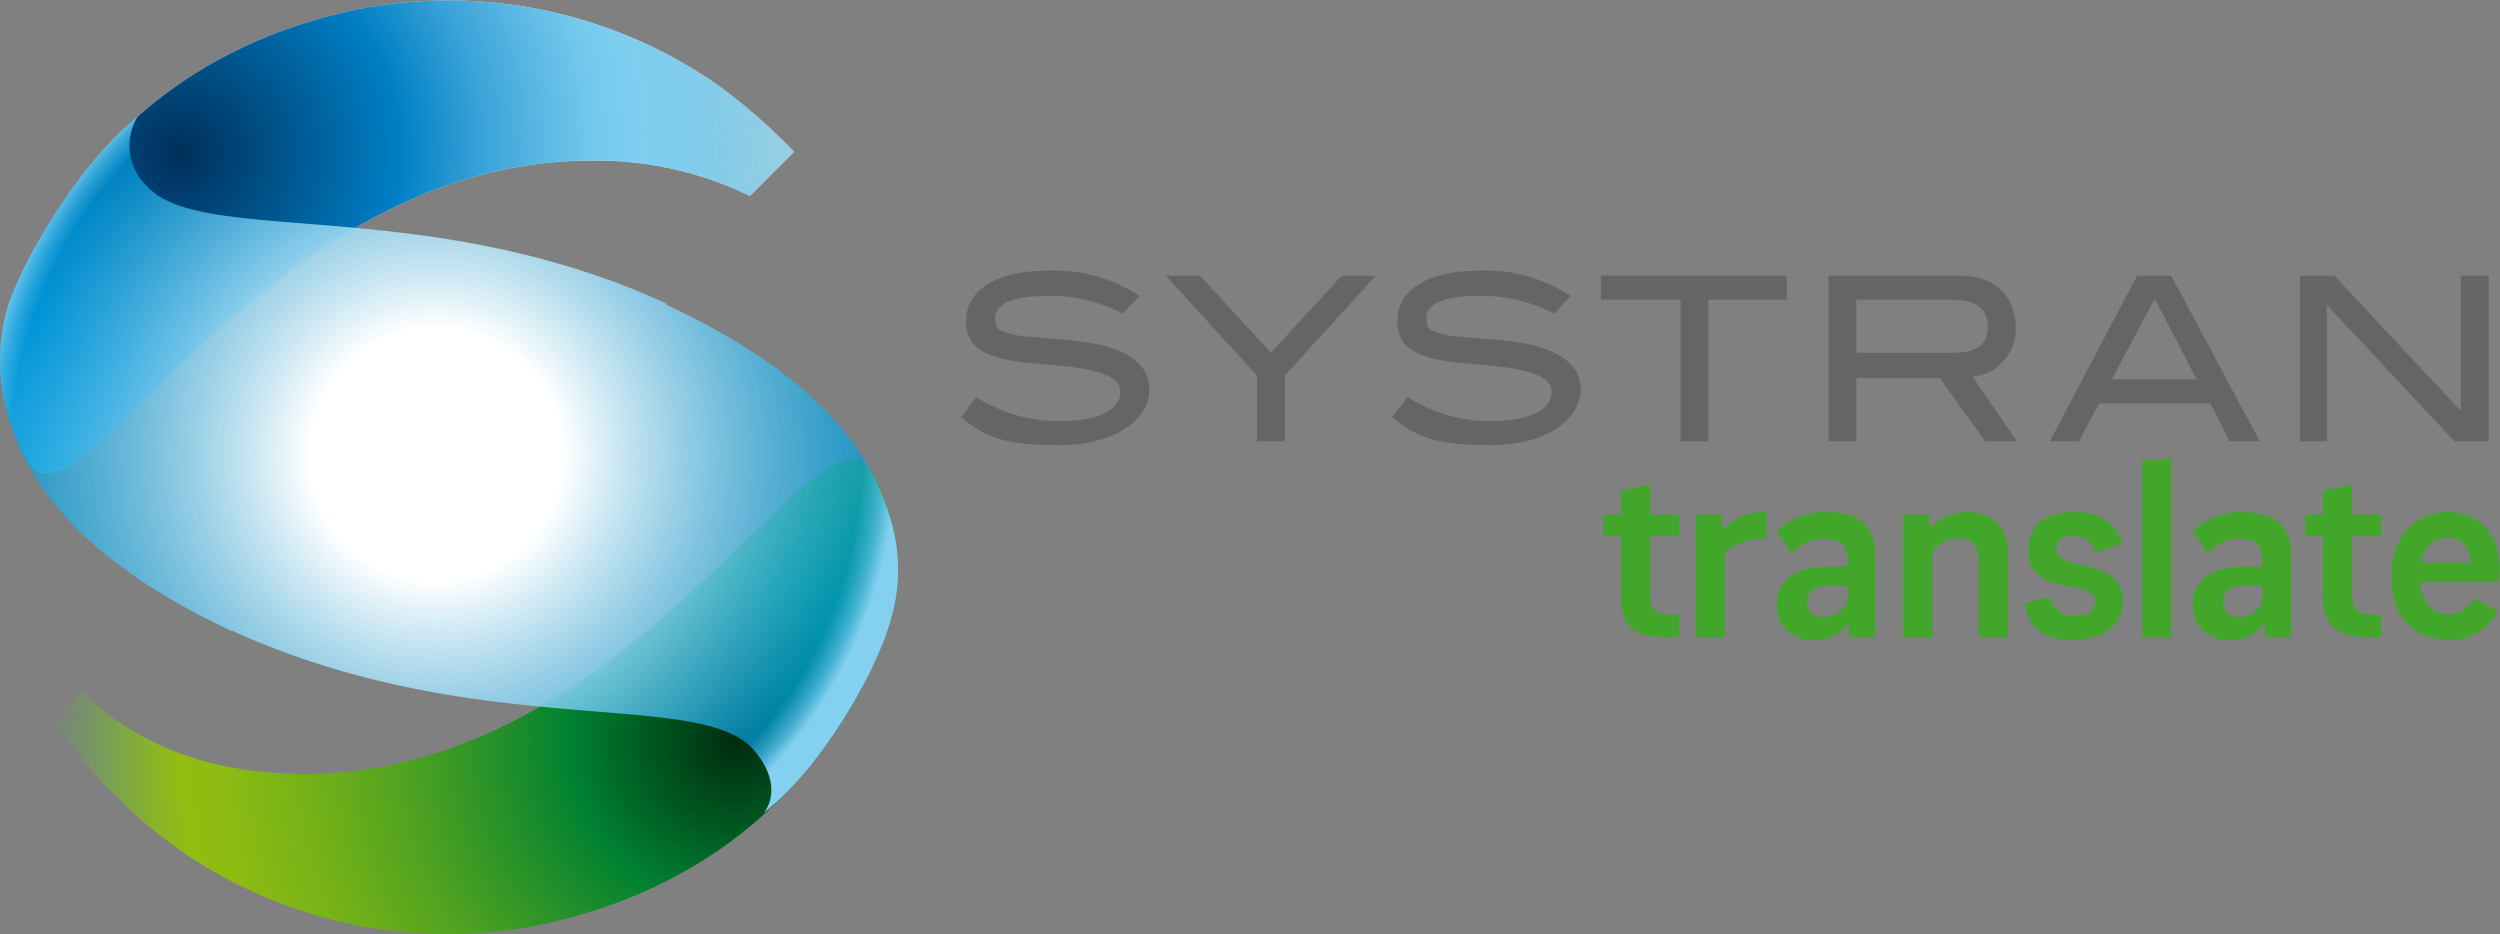 <svg xmlns="http://www.w3.org/2000/svg" xmlns:xlink="http://www.w3.org/1999/xlink" viewBox="0 0 197.7 73.9"><rect x="0" y="0" width="197.7" height="73.9" fill="#808080" stroke="none"/><defs><style>.cls-1{fill:url(#radial-gradient);}.cls-2{opacity:0.9;fill:url(#radial-gradient-2);}.cls-3{fill:url(#radial-gradient-3);}.cls-4{fill:url(#radial-gradient-4);}.cls-5{fill:#41a62a;}.cls-6{fill:#646567;}</style><radialGradient id="radial-gradient" cx="58.19" cy="58.69" r="54.6" gradientUnits="userSpaceOnUse"><stop offset="0" stop-color="#002c0e"/><stop offset="0.24" stop-color="#008132"/><stop offset="0.31" stop-color="#198b2c"/><stop offset="0.47" stop-color="#4da121"/><stop offset="0.61" stop-color="#72b018"/><stop offset="0.73" stop-color="#8aba13"/><stop offset="0.8" stop-color="#92bd11"/><stop offset="0.82" stop-color="#90bc14" stop-opacity="0.96"/><stop offset="0.85" stop-color="#89bb1c" stop-opacity="0.86"/><stop offset="0.89" stop-color="#7eb829" stop-opacity="0.68"/><stop offset="0.93" stop-color="#6fb53b" stop-opacity="0.44"/><stop offset="0.98" stop-color="#5cb052" stop-opacity="0.13"/><stop offset="1" stop-color="#54ae5c" stop-opacity="0"/></radialGradient><radialGradient id="radial-gradient-2" cx="35.02" cy="39.26" r="34.49" gradientUnits="userSpaceOnUse"><stop offset="0.17" stop-color="#bcccd4"/><stop offset="0.46" stop-color="#dfe7eb" stop-opacity="0.95"/><stop offset="0.75" stop-color="#f7f9fa" stop-opacity="0.91"/><stop offset="1" stop-color="#fff" stop-opacity="0.9"/></radialGradient><radialGradient id="radial-gradient-3" cx="14.16" cy="12.1" r="54.32" gradientUnits="userSpaceOnUse"><stop offset="0.01" stop-color="#00315d"/><stop offset="0.32" stop-color="#007ec4"/><stop offset="0.33" stop-color="#0481c5"/><stop offset="0.44" stop-color="#38a2d8"/><stop offset="0.54" stop-color="#5ebae5"/><stop offset="0.61" stop-color="#75c9ed"/><stop offset="0.66" stop-color="#7dcef0"/><stop offset="0.7" stop-color="#7bcdef" stop-opacity="0.97"/><stop offset="0.75" stop-color="#74c9ec" stop-opacity="0.89"/><stop offset="0.81" stop-color="#6ac4e7" stop-opacity="0.76"/><stop offset="0.88" stop-color="#5bbce0" stop-opacity="0.57"/><stop offset="0.96" stop-color="#48b2d8" stop-opacity="0.34"/><stop offset="1" stop-color="#3dacd3" stop-opacity="0.2"/></radialGradient><radialGradient id="radial-gradient-4" cx="34.5" cy="35.96" r="38.23" gradientUnits="userSpaceOnUse"><stop offset="0.26" stop-color="#fff"/><stop offset="0.45" stop-color="#b2e2f6" stop-opacity="0.91"/><stop offset="0.88" stop-color="#009ee0" stop-opacity="0.7"/><stop offset="0.89" stop-color="#13a5e2" stop-opacity="0.74"/><stop offset="0.92" stop-color="#46b8e8" stop-opacity="0.86"/><stop offset="0.95" stop-color="#84d0f0"/></radialGradient></defs><title>SYSTRAN Translate - Neural Machine Translation (NMT)</title><g id="Calque_2" data-name="Calque 2"><g id="Calque_1-2" data-name="Calque 1"><path class="cls-1" d="M69.1,37.6c-4-7.9-18.5,23.8-45.3,23.6-7.9-.1-13.3-2.6-17.3-6.5L4.3,57a38.2,38.2,0,0,0,9.6,10,37.1,37.1,0,0,0,28,6.3c18.7-3.6,25.6-16.7,27.9-22.5C70.7,48,72.3,44,69.1,37.6Z"/><path class="cls-2" d="M62.8,12A46.1,46.1,0,0,0,57,6.9,37.2,37.2,0,0,0,29,.6C10.2,4.2,3.6,17.5,1,23.1c-.9,2.8-1.9,7,1,13,3.9,8,18.2-23.6,45-23.4a27.6,27.6,0,0,1,12.3,2.8Z"/><path class="cls-3" d="M62.8,12A46.1,46.1,0,0,0,57,6.9,37.2,37.2,0,0,0,29,.6C10.2,4.2,3.6,17.5,1,23.1c-.9,2.8-1.9,7,1,13,3.9,8,18.2-23.6,45-23.4a27.6,27.6,0,0,1,12.3,2.8Z"/><path class="cls-4" d="M70.5,41.3C69,35.9,64.9,29.8,52.7,24.1h.1c-.1,0-.1,0-.1-.1-19.2-8.8-37-4.4-41.2-9.4a4.4,4.4,0,0,1-.6-5.4C6.1,13.1,1.9,20.5.7,24a15.1,15.1,0,0,0-.1,8.8c1.5,5.3,5.6,11.4,17.7,17.1h.1c19.4,8.8,37,4.5,41.2,9.4,1.4,1.6,1.9,3.5.8,5,4.9-3.9,9.1-11.6,10.1-15.5A13.7,13.7,0,0,0,70.5,41.3Z"/><path class="cls-5" d="M126.8,40.7h1.4V38.8l2.3-.5v2.4h2.3v1.7h-2.3v4.7c0,1.1.4,1.5,1.6,1.5h.7v1.8h-1.1c-2.7,0-3.5-1.1-3.5-3.3V42.4h-1.4Z"/><path class="cls-5" d="M134.1,50.4V40.7h2.1v1.2a4.4,4.4,0,0,1,3.5-1.4v2.1a4.6,4.6,0,0,0-3.3,1.1v6.7Z"/><path class="cls-5" d="M140.5,47.8c0-1.9,1.4-3,4.4-3h1.2v-.4c0-1.3-.5-1.8-1.9-1.8a3.3,3.3,0,0,0-2.5,1.2L140.5,42a5.5,5.5,0,0,1,4-1.5c2.9,0,3.8,1.5,3.8,3.4v6.5h-2.1V49.3a3.2,3.2,0,0,1-2.7,1.3A2.7,2.7,0,0,1,140.5,47.8Zm5.6-.2V46.3h-1.4c-1.2,0-1.8.5-1.8,1.3s.5,1.2,1.3,1.2A2.2,2.2,0,0,0,146.1,47.6Z"/><path class="cls-5" d="M150.5,50.4V40.7h2.1v1.1a4,4,0,0,1,3-1.3c2.3,0,3.2,1.5,3.2,3.4v6.5h-2.3v-6c0-1.3-.6-1.8-1.5-1.8a2.6,2.6,0,0,0-2.2,1v6.8Z"/><path class="cls-5" d="M167.8,43l-2.1.7a1.7,1.7,0,0,0-1.8-1.3c-.8,0-1.3.4-1.3,1s.5,1,2.1,1.3,3.2,1,3.2,2.8-1.5,3.1-4,3.1-3.5-1.1-3.8-2.9l2-.5a2,2,0,0,0,2,1.5c1,0,1.6-.4,1.6-1.1s-.6-1-1.9-1.2-3.4-.6-3.4-2.8,1.4-3.1,3.7-3.1S167.5,41.7,167.8,43Z"/><path class="cls-5" d="M169.4,50.4V36.3h2.3V50.4Z"/><path class="cls-5" d="M173.4,47.8c0-1.9,1.4-3,4.3-3h1.2v-.4c0-1.3-.5-1.8-1.8-1.8a3,3,0,0,0-2.5,1.2L173.4,42a5.4,5.4,0,0,1,3.9-1.5c3,0,3.9,1.5,3.9,3.4v6.5h-2.1V49.3a3.2,3.2,0,0,1-2.7,1.3A2.7,2.7,0,0,1,173.4,47.8Zm5.5-.2V46.3h-1.3c-1.3,0-1.8.5-1.8,1.3s.5,1.2,1.3,1.2A2,2,0,0,0,178.9,47.6Z"/><path class="cls-5" d="M182.3,40.7h1.4V38.8l2.3-.5v2.4h2.3v1.7H186v4.7c0,1.1.5,1.5,1.6,1.5h.7v1.8h-1.1c-2.6,0-3.5-1.1-3.5-3.3V42.4h-1.4Z"/><path class="cls-5" d="M189.1,45.6c0-3.1,1.8-5.1,4.5-5.1s4.4,2.1,4,5.5h-6.2c.1,1.7,1,2.6,2.3,2.6a2.5,2.5,0,0,0,2-1.3l1.8,1a4,4,0,0,1-3.8,2.3C190.8,50.6,189.1,48.7,189.1,45.6Zm2.4-1.1h3.9c-.1-1.3-.8-2-1.9-2A2.1,2.1,0,0,0,191.5,44.5Z"/><path class="cls-6" d="M82.9,23.4c-2.7,0-4.2.6-4.2,1.7s.4,1,1.2,1.3,3.6.3,6.2.7,4.8,1.5,4.8,3.7-2.5,4.4-7.1,4.4S77.9,34.5,76,33l1.2-1.6a12.1,12.1,0,0,0,6.6,1.9c3.1,0,4.8-.9,4.8-2.3s-2.2-1.9-6.1-2.2-6.1-.9-6.1-3.4,2.4-4,6.6-4a12.2,12.2,0,0,1,7.1,2l-1.3,1.4A12.5,12.5,0,0,0,82.9,23.4Z"/><path class="cls-6" d="M101.6,29.7v5.2H99.4V29.7l-7.2-7.9h2.7l5.6,6.1,5.6-6.1h2.7Z"/><path class="cls-6" d="M117,23.4c-2.7,0-4.2.6-4.2,1.7s.4,1,1.2,1.3,3.6.3,6.2.7,4.8,1.5,4.8,3.7-2.5,4.4-7.1,4.4-5.9-.7-7.8-2.2l1.2-1.6a12.1,12.1,0,0,0,6.6,1.9c3.1,0,4.8-.9,4.8-2.3s-2.2-1.9-6.1-2.2-6.1-.9-6.1-3.4,2.4-4,6.6-4a12.2,12.2,0,0,1,7.1,2l-1.3,1.4A12.5,12.5,0,0,0,117,23.4Z"/><path class="cls-6" d="M135.1,23.7V34.9h-2.2V23.7h-6.3V21.8h14.7v1.9Z"/><path class="cls-6" d="M157,34.9l-3.6-5h-6.6v5h-2.2V21.8H155c2.7,0,4.4,1.6,4.4,4.1a3.8,3.8,0,0,1-3.4,3.9l3.5,5.1Zm.2-9c0-1.5-.9-2.2-2.8-2.2h-7.6v4.2h7.8C156.3,27.9,157.2,27.2,157.2,25.9Z"/><path class="cls-6" d="M176.3,34.9l-1.5-3H166l-1.6,3h-2.3L169,21.8h2.7l7,13.1Zm-5.9-11.3L167,30h6.7Z"/><path class="cls-6" d="M194.1,34.9,184,24.1V34.9h-2.1V21.8h2.7l10,10.7V21.8h2.2V34.9Z"/></g></g></svg>